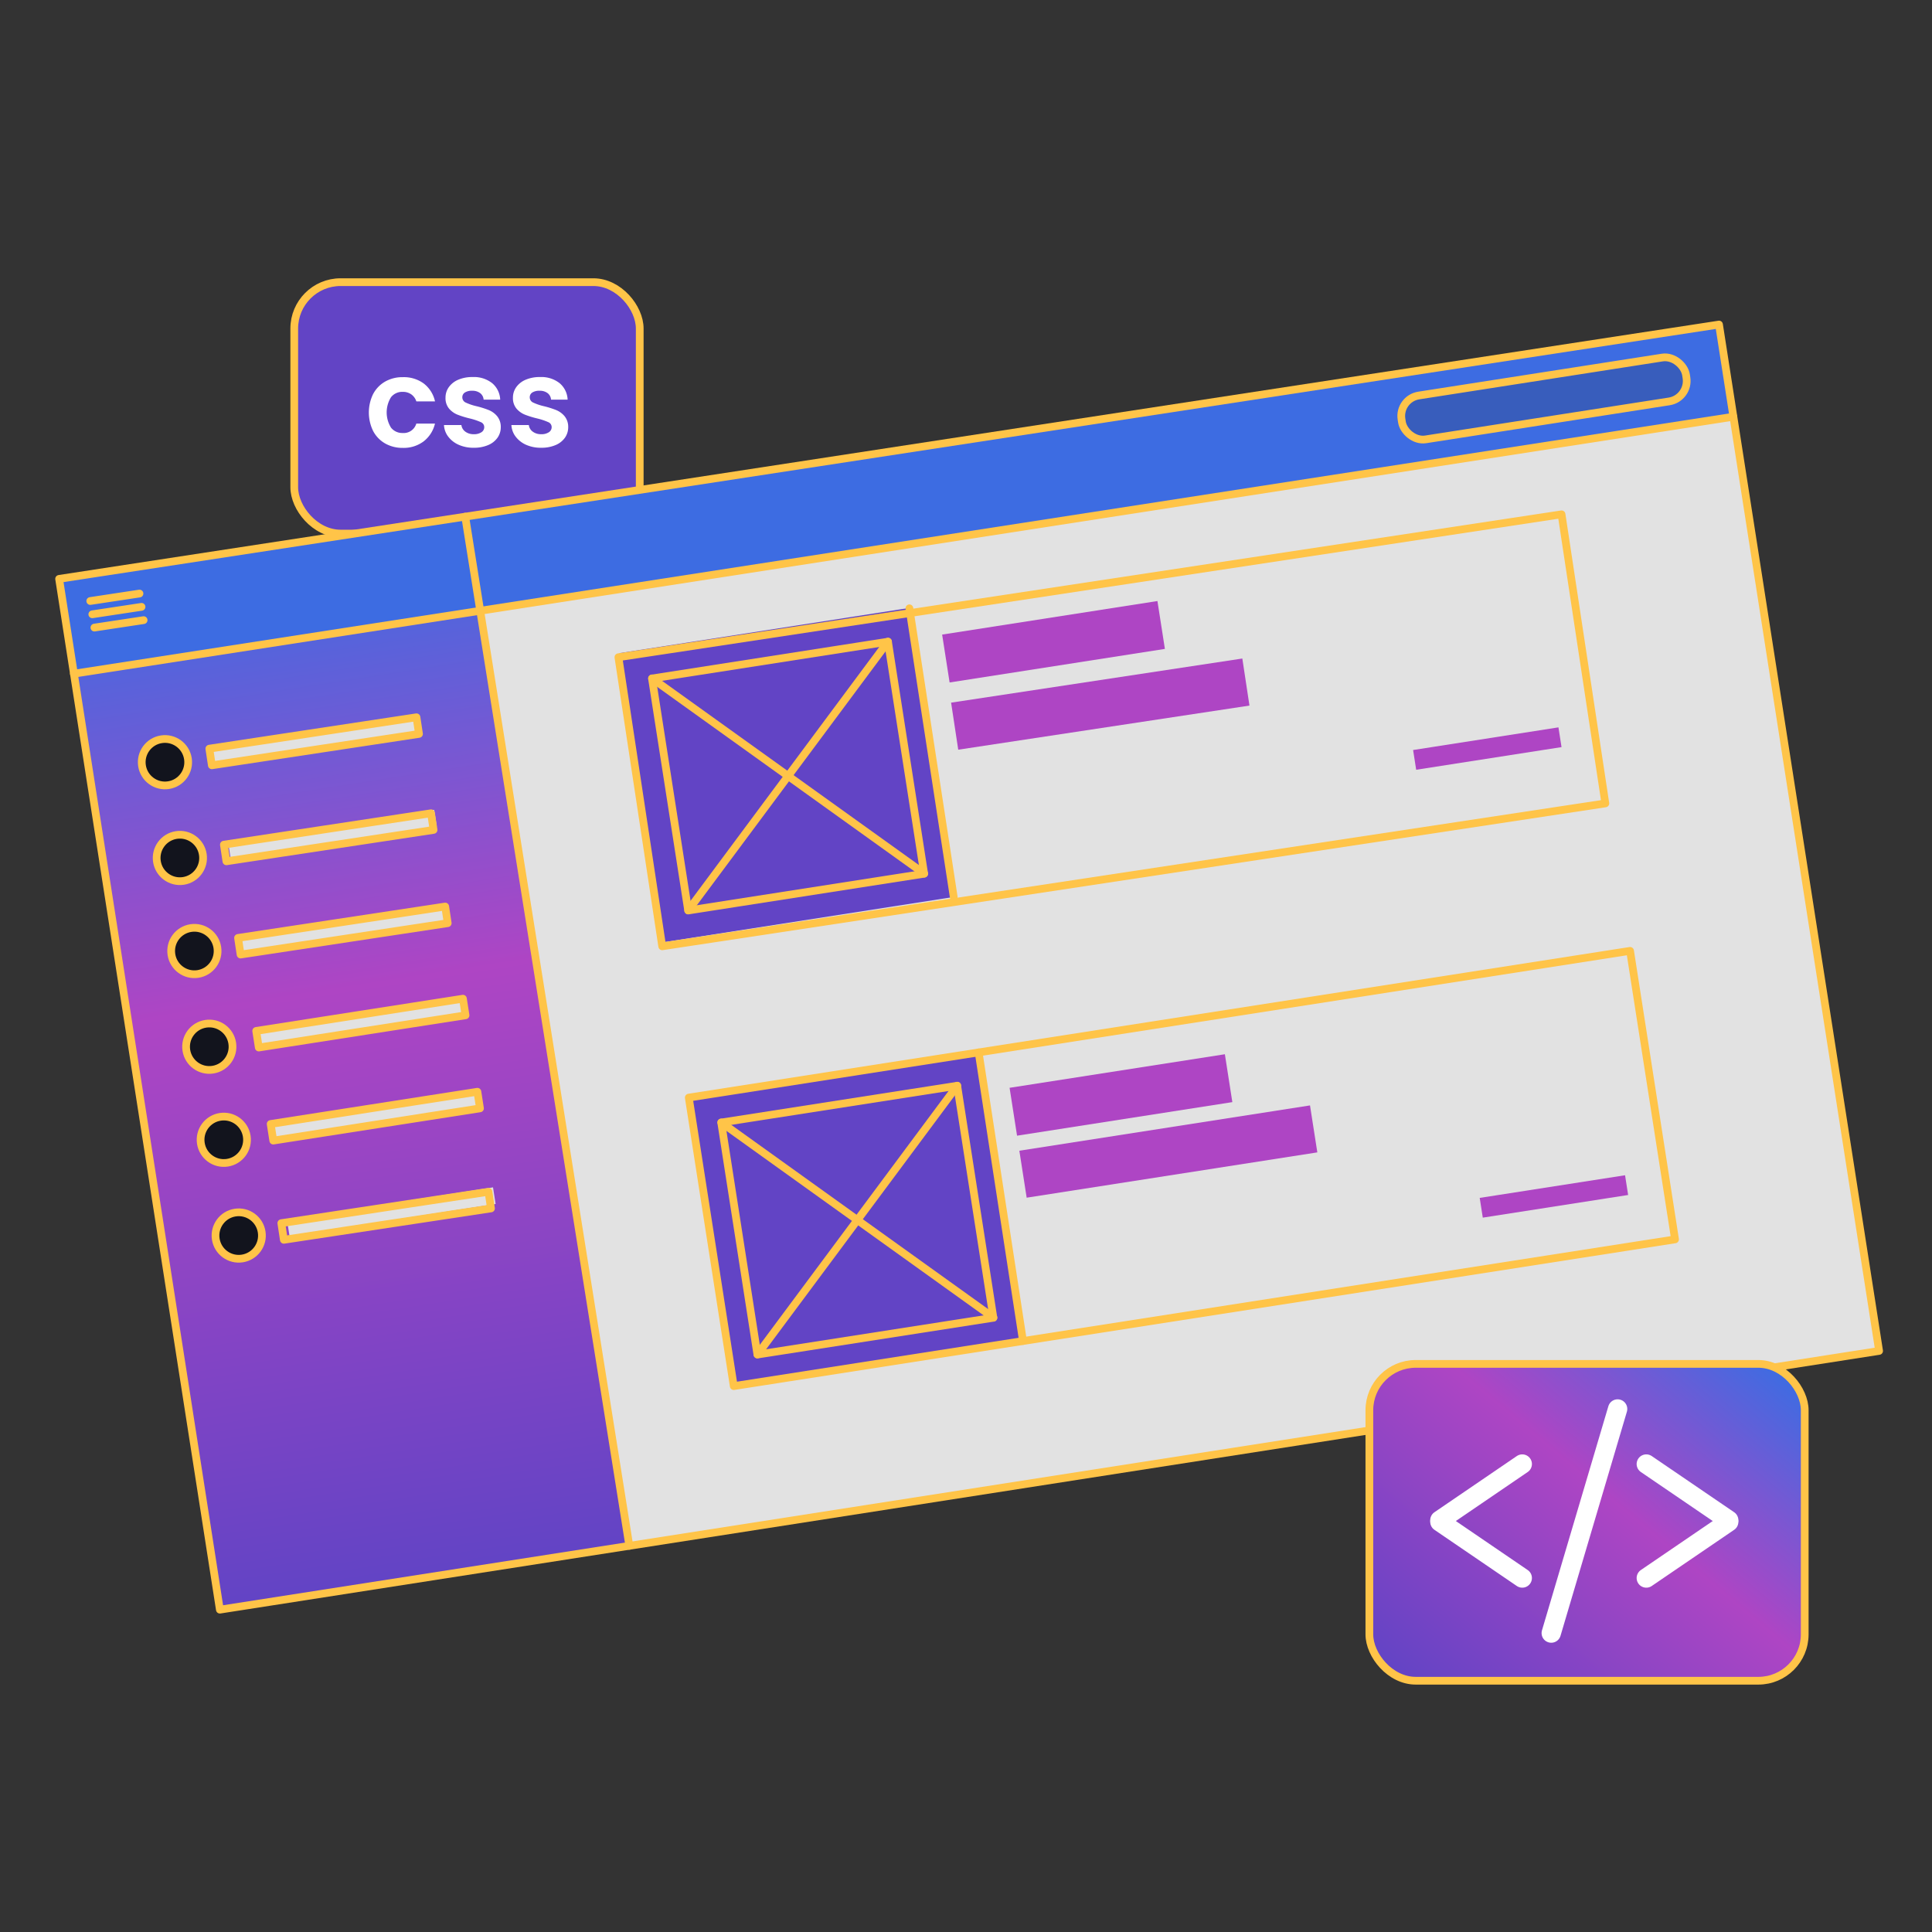 <svg xmlns="http://www.w3.org/2000/svg" xmlns:xlink="http://www.w3.org/1999/xlink" viewBox="0 0 500 500"><rect x="0" y="0" width="500" height="500" fill="#333333" stroke="none"/><defs><style>.cls-1{fill:#6244c5;}.cls-2{fill:#fff;}.cls-11,.cls-3{fill:none;stroke-linecap:round;stroke-linejoin:round;}.cls-3{stroke:#ffc448;stroke-width:2px;}.cls-4{fill:#e2e2e2;}.cls-5{fill:url(#linear-gradient);}.cls-6{fill:#3d6ce2;}.cls-7{fill:#ae45c4;}.cls-8{fill:#12141d;}.cls-9{fill:#232323;opacity:0.2;}.cls-10{fill:url(#linear-gradient-2);}.cls-11{stroke:#fff;stroke-width:5px;}</style><linearGradient id="linear-gradient" x1="67.53" y1="390.64" x2="67.53" y2="120.79" gradientTransform="translate(21.34 19.32)" gradientUnits="userSpaceOnUse"><stop offset="0" stop-color="#6244c5"/><stop offset="0.57" stop-color="#ae45c4"/><stop offset="1" stop-color="#3d6ce2"/></linearGradient><linearGradient id="linear-gradient-2" x1="370.42" y1="442" x2="451.02" y2="345.94" gradientTransform="matrix(1, 0, 0, 1, 0, 0)" xlink:href="#linear-gradient"/></defs><title>Artboard 2 copy</title><g id="web"><g id="Layer_22_copy" data-name="Layer 22 copy"><rect class="cls-1" x="76.15" y="73.02" width="89.41" height="65.07" rx="12" ry="12"/><g id="Layer_38_copy" data-name="Layer 38 copy"><path class="cls-2" d="M96.58,101.95a8,8,0,0,1,3.1-3.2,9,9,0,0,1,4.54-1.14,8.74,8.74,0,0,1,5.46,1.65,8,8,0,0,1,2.9,4.62h-4.83a3.53,3.53,0,0,0-1.3-1.81,3.76,3.76,0,0,0-2.26-.66,3.69,3.69,0,0,0-3,1.39,7.48,7.48,0,0,0,0,7.87,3.69,3.69,0,0,0,3,1.39,3.4,3.4,0,0,0,3.55-2.43h4.83a8.18,8.18,0,0,1-2.91,4.58,8.58,8.58,0,0,1-5.44,1.7,9,9,0,0,1-4.54-1.14,8,8,0,0,1-3.1-3.2,10.91,10.91,0,0,1,0-9.63Z"/><path class="cls-2" d="M118.75,115.13A6.9,6.9,0,0,1,116,113a5.39,5.39,0,0,1-1.1-3h4.51a2.46,2.46,0,0,0,1,1.7,3.51,3.51,0,0,0,2.19.67,3.4,3.4,0,0,0,2-.51,1.55,1.55,0,0,0,.72-1.31,1.38,1.38,0,0,0-.88-1.3,16.55,16.55,0,0,0-2.8-.94,23.68,23.68,0,0,1-3.25-1,5.63,5.63,0,0,1-2.18-1.57,4.21,4.21,0,0,1-.91-2.85,4.6,4.6,0,0,1,.85-2.69,5.7,5.7,0,0,1,2.43-1.92,9.12,9.12,0,0,1,3.73-.7,7.61,7.61,0,0,1,5.06,1.58,5.87,5.87,0,0,1,2.08,4.27h-4.29a2.32,2.32,0,0,0-.88-1.68,3.27,3.27,0,0,0-2.1-.62,3.31,3.31,0,0,0-1.87.45,1.43,1.43,0,0,0-.66,1.25,1.47,1.47,0,0,0,.9,1.36,13.88,13.88,0,0,0,2.78.94,23.72,23.72,0,0,1,3.17,1,5.61,5.61,0,0,1,2.16,1.58,4.36,4.36,0,0,1,.94,2.83,4.7,4.7,0,0,1-.85,2.75,5.58,5.58,0,0,1-2.43,1.9,9.22,9.22,0,0,1-3.7.69A9.35,9.35,0,0,1,118.75,115.13Z"/><path class="cls-2" d="M136.19,115.13a6.9,6.9,0,0,1-2.74-2.13,5.39,5.39,0,0,1-1.1-3h4.51a2.46,2.46,0,0,0,1,1.7,3.51,3.51,0,0,0,2.19.67,3.4,3.4,0,0,0,2-.51,1.55,1.55,0,0,0,.72-1.31,1.38,1.38,0,0,0-.88-1.3,16.55,16.55,0,0,0-2.8-.94,23.68,23.68,0,0,1-3.25-1,5.63,5.63,0,0,1-2.18-1.57,4.21,4.21,0,0,1-.91-2.85,4.6,4.6,0,0,1,.85-2.69,5.7,5.7,0,0,1,2.43-1.92,9.12,9.12,0,0,1,3.73-.7,7.61,7.61,0,0,1,5.06,1.58,5.87,5.87,0,0,1,2.08,4.27h-4.29a2.32,2.32,0,0,0-.88-1.68,3.27,3.27,0,0,0-2.1-.62,3.31,3.31,0,0,0-1.87.45,1.43,1.43,0,0,0-.66,1.25,1.47,1.47,0,0,0,.9,1.36,13.88,13.88,0,0,0,2.78.94,23.72,23.72,0,0,1,3.17,1,5.61,5.61,0,0,1,2.16,1.58,4.36,4.36,0,0,1,.94,2.83,4.7,4.7,0,0,1-.85,2.75,5.58,5.58,0,0,1-2.43,1.9,9.22,9.22,0,0,1-3.7.69A9.35,9.35,0,0,1,136.19,115.13Z"/></g><rect class="cls-3" x="76.15" y="73.02" width="89.41" height="65.07" rx="12" ry="12"/></g><g id="Layer_34" data-name="Layer 34"><rect class="cls-4" x="33.55" y="115.29" width="434.6" height="269.42" transform="translate(-35.52 41.64) rotate(-8.86)"/><rect class="cls-5" x="35.47" y="140.11" width="106.79" height="269.86" transform="translate(-41.32 16.98) rotate(-8.86)"/><rect class="cls-6" x="14.78" y="116.75" width="434.48" height="24.38" transform="translate(-17.1 37.29) rotate(-8.86)"/><rect class="cls-1" x="165.71" y="162.73" width="75.68" height="75.68" transform="translate(-28.47 33.76) rotate(-8.86)"/><rect class="cls-1" x="183.62" y="277.59" width="75.68" height="75.68" transform="translate(-45.96 37.89) rotate(-8.86)"/><rect class="cls-7" x="244.46" y="159.8" width="56.39" height="12.54" transform="translate(-22.33 43.99) rotate(-8.86)"/><rect class="cls-7" x="246.87" y="174.56" width="76.13" height="12.3" transform="matrix(0.99, -0.15, 0.15, 0.99, -24.44, 46.06)"/><rect class="cls-7" x="365.89" y="191.12" width="38.07" height="5.17" transform="translate(-25.25 61.62) rotate(-8.86)"/><rect class="cls-7" x="261.92" y="277.08" width="56.39" height="12.54" transform="translate(-40.19 48.09) rotate(-8.86)"/><rect class="cls-7" x="264.32" y="291.85" width="76.13" height="12.3" transform="translate(-42.31 50.15) rotate(-8.86)"/><rect class="cls-7" x="383.13" y="307.03" width="38.07" height="5.17" transform="translate(-42.9 65.66) rotate(-8.86)"/><circle class="cls-8" cx="42.52" cy="197.28" r="6.01" transform="translate(-29.89 8.91) rotate(-8.86)"/><rect class="cls-4" x="55.02" y="188.95" width="53.98" height="4.35" transform="matrix(0.99, -0.15, 0.15, 0.99, -28.47, 14.92)"/><circle class="cls-8" cx="46.56" cy="222.03" r="6.01" transform="translate(-33.65 9.83) rotate(-8.86)"/><rect class="cls-4" x="59.05" y="213.7" width="53.98" height="4.35" transform="translate(-32.23 15.84) rotate(-8.86)"/><circle class="cls-8" cx="50.32" cy="246.12" r="6.01" transform="translate(-37.32 10.69) rotate(-8.86)"/><rect class="cls-4" x="62.81" y="237.78" width="53.98" height="4.35" transform="matrix(0.99, -0.15, 0.15, 0.99, -35.9, 16.7)"/><circle class="cls-8" cx="53.84" cy="270.94" r="6.01" transform="translate(-41.1 11.53) rotate(-8.86)"/><rect class="cls-4" x="66.33" y="262.61" width="53.98" height="4.35" transform="translate(-39.68 17.54) rotate(-8.86)"/><circle class="cls-8" cx="57.94" cy="294.97" r="6.01" transform="translate(-44.76 12.45) rotate(-8.86)"/><rect class="cls-4" x="70.43" y="286.64" width="53.98" height="4.35" transform="translate(-43.34 18.46) rotate(-8.86)"/><circle class="cls-8" cx="61.8" cy="319.75" r="6.01" transform="translate(-48.53 13.34) rotate(-8.86)"/><rect class="cls-4" x="74.29" y="311.41" width="53.98" height="4.35" transform="translate(-47.11 19.35) rotate(-8.86)"/><rect class="cls-9" x="362.09" y="97.37" width="74.75" height="11.49" rx="5.36" ry="5.36" transform="translate(-11.12 62.78) rotate(-8.86)"/></g><g id="Layer_30" data-name="Layer 30"><polygon class="cls-3" points="15.3 149.81 444.88 83.99 486.31 349.62 56.9 416.58 15.3 149.81"/><line class="cls-3" x1="19.12" y1="174.35" x2="448.6" y2="107.85"/><line class="cls-3" x1="120.4" y1="133.71" x2="162.87" y2="400.06"/><line class="cls-3" x1="23.36" y1="155.54" x2="36.1" y2="153.61"/><line class="cls-3" x1="23.89" y1="158.98" x2="36.63" y2="157.05"/><line class="cls-3" x1="24.43" y1="162.42" x2="37.17" y2="160.49"/><rect class="cls-3" x="164.69" y="149.68" width="246.55" height="75.57" transform="matrix(0.99, -0.15, 0.15, 0.99, -25.45, 46.61)"/><line class="cls-3" x1="235.35" y1="157.43" x2="246.82" y2="232.12"/><rect class="cls-3" x="173.06" y="170.45" width="61.81" height="60.77" transform="translate(-28.51 33.83) rotate(-8.86)"/><line class="cls-3" x1="168.75" y1="175.57" x2="239.19" y2="226.09"/><line class="cls-3" x1="229.82" y1="166.05" x2="178.11" y2="235.61"/><rect class="cls-3" x="182.62" y="264.6" width="246.55" height="75.57" transform="translate(-42.94 50.74) rotate(-8.86)"/><line class="cls-3" x1="253.27" y1="272.35" x2="264.75" y2="347.04"/><rect class="cls-3" x="190.98" y="285.37" width="61.81" height="60.77" transform="translate(-46 37.96) rotate(-8.86)"/><line class="cls-3" x1="186.67" y1="290.49" x2="257.11" y2="341.01"/><line class="cls-3" x1="247.75" y1="280.97" x2="196.03" y2="350.53"/><circle class="cls-3" cx="42.7" cy="197.26" r="6.01" transform="translate(-29.88 8.93) rotate(-8.86)"/><rect class="cls-3" x="54.85" y="188.96" width="54.15" height="4.35" transform="matrix(0.99, -0.15, 0.15, 0.99, -28.47, 14.91)"/><circle class="cls-3" cx="46.56" cy="222.03" r="6.01" transform="translate(-33.65 9.83) rotate(-8.86)"/><rect class="cls-3" x="58.71" y="213.74" width="54.15" height="4.35" transform="matrix(0.99, -0.15, 0.15, 0.99, -32.24, 15.8)"/><circle class="cls-3" cx="50.32" cy="246.12" r="6.01" transform="translate(-37.32 10.69) rotate(-8.86)"/><rect class="cls-3" x="62.47" y="237.82" width="54.15" height="4.35" transform="matrix(0.99, -0.15, 0.15, 0.99, -35.91, 16.66)"/><circle class="cls-3" cx="54.18" cy="270.89" r="6.01" transform="translate(-41.09 11.58) rotate(-8.86)"/><rect class="cls-3" x="66.33" y="262.6" width="54.15" height="4.35" transform="translate(-39.68 17.55) rotate(-8.86)"/><circle class="cls-3" cx="57.94" cy="294.97" r="6.01" transform="translate(-44.76 12.45) rotate(-8.86)"/><rect class="cls-3" x="70.08" y="286.68" width="54.15" height="4.35" transform="translate(-43.35 18.42) rotate(-8.86)"/><circle class="cls-3" cx="61.8" cy="319.75" r="6.01" transform="translate(-48.53 13.34) rotate(-8.86)"/><rect class="cls-3" x="73.95" y="311.45" width="54.15" height="4.35" transform="matrix(0.99, -0.15, 0.15, 0.99, -47.12, 19.31)"/><rect class="cls-3" x="362.32" y="97.35" width="74.52" height="11.49" rx="5.36" ry="5.36" transform="translate(-11.11 62.8) rotate(-8.86)"/></g><g id="Layer_22" data-name="Layer 22"><rect class="cls-10" x="354.39" y="352.97" width="112.67" height="82" rx="12" ry="12"/><g id="Layer_38" data-name="Layer 38"><line class="cls-11" x1="426.06" y1="378.89" x2="447.39" y2="393.43"/><line class="cls-11" x1="447.39" y1="393.85" x2="426.06" y2="408.39"/><line class="cls-11" x1="393.96" y1="378.89" x2="372.64" y2="393.43"/><line class="cls-11" x1="372.64" y1="393.85" x2="393.96" y2="408.39"/><line class="cls-11" x1="418.64" y1="364.64" x2="401.46" y2="422.64"/></g><rect class="cls-3" x="354.39" y="352.97" width="112.67" height="82" rx="12" ry="12"/></g></g></svg>